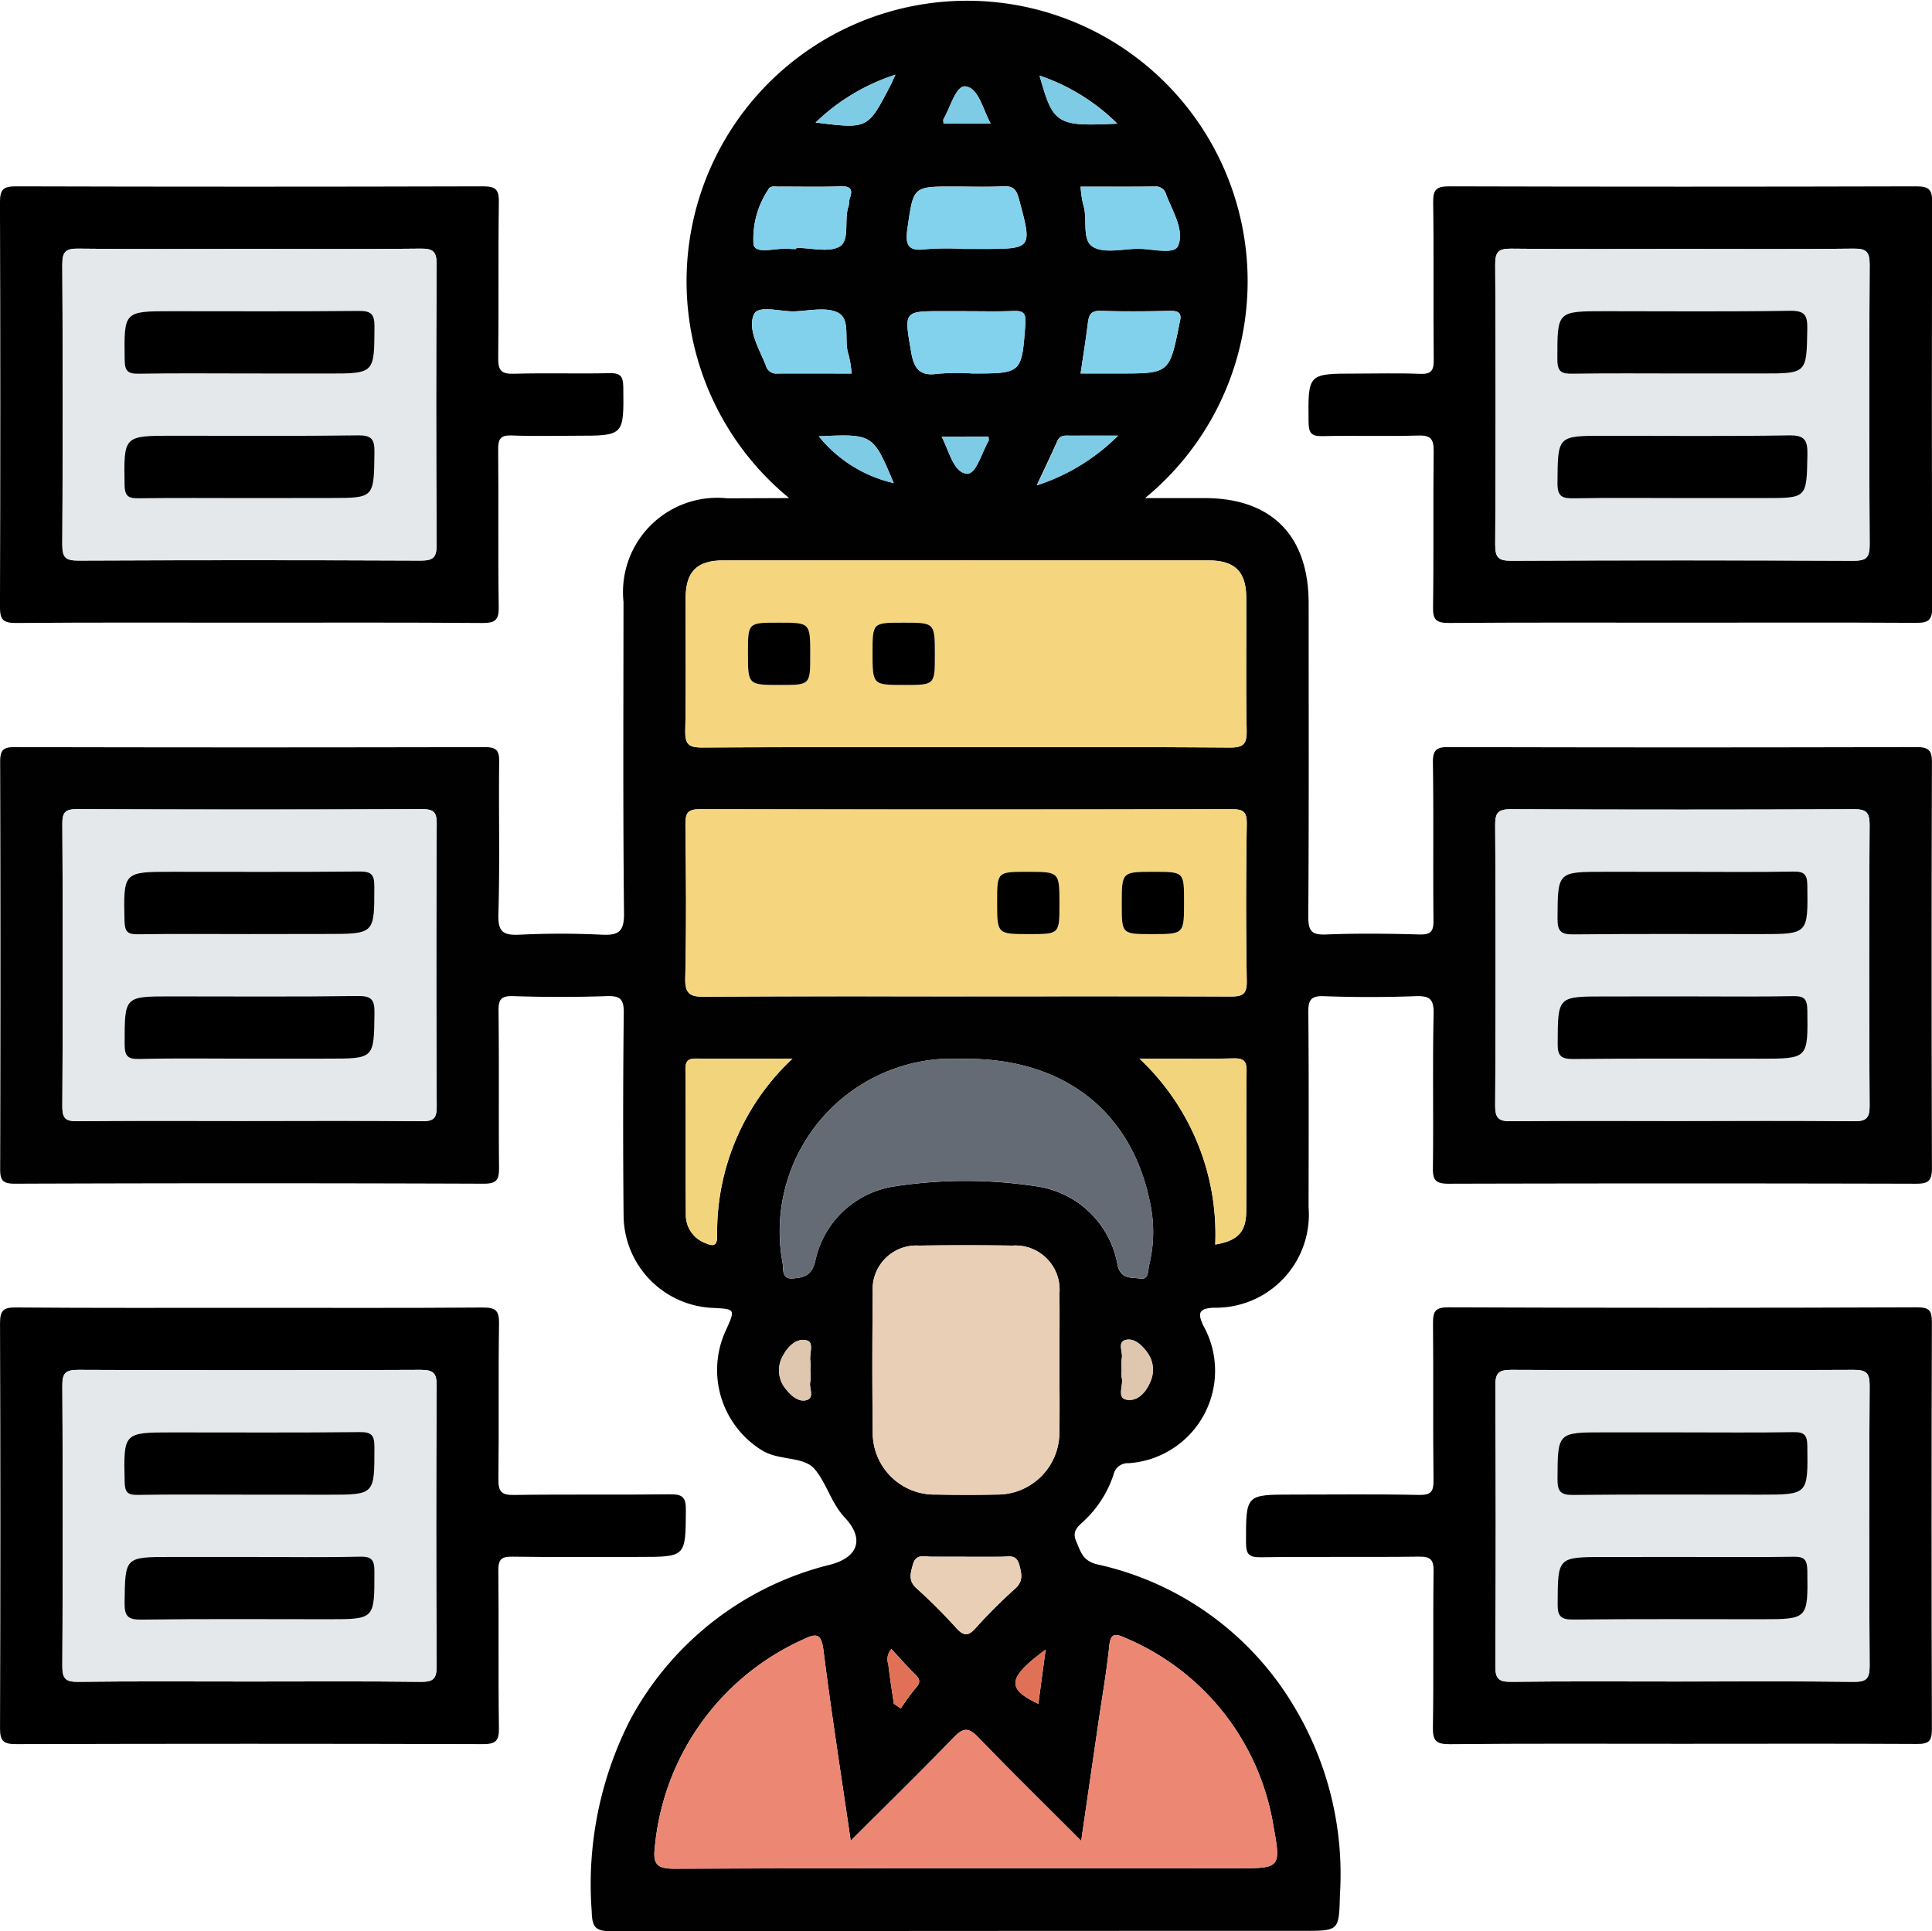 <svg xmlns="http://www.w3.org/2000/svg" width="73" height="72.974" viewBox="0 0 73 72.974">
  <g id="Grupo_937473" data-name="Grupo 937473" transform="translate(-2071.557 -595.37)">
    <path id="Trazado_617365" data-name="Trazado 617365" d="M2101.374,614.192a10.6,10.6,0,1,1,13.449,0h2.243c2.535,0,3.937,1.415,3.938,3.973,0,3.947.013,7.894-.014,11.841,0,.552.128.7.679.677,1.175-.047,2.354-.033,3.53,0,.422.01.526-.12.522-.53-.021-1.986.009-3.972-.022-5.957-.007-.492.14-.6.608-.594q8.826.024,17.654,0c.493,0,.6.141.594.608q-.025,7.649,0,15.3c0,.495-.145.594-.61.592q-8.827-.023-17.654,0c-.5,0-.6-.146-.592-.611.025-1.936-.016-3.874.027-5.81.012-.573-.161-.685-.691-.666-1.151.042-2.305.042-3.456,0-.508-.019-.591.162-.587.617.021,2.451.013,4.9.009,7.355a3.518,3.518,0,0,1-3.587,3.8c-.555.03-.616.195-.39.676a3.5,3.5,0,0,1-2.83,5.2.546.546,0,0,0-.562.432,4.182,4.182,0,0,1-1.089,1.721c-.226.222-.5.387-.324.793s.246.752.813.881a11.516,11.516,0,0,1,7.45,5.416,12.286,12.286,0,0,1,1.706,7.029c-.043,1.4-.008,1.4-1.4,1.4q-13.056,0-26.113.015c-.606,0-.747-.136-.76-.749a13.675,13.675,0,0,1,1.457-7.247,11.769,11.769,0,0,1,7.551-5.856c1.074-.28,1.3-.987.555-1.779-.513-.543-.7-1.329-1.148-1.842-.428-.486-1.357-.3-1.994-.708a3.564,3.564,0,0,1-1.365-4.5c.379-.831.379-.831-.477-.874a3.521,3.521,0,0,1-3.375-3.5q-.036-3.824.007-7.649c.006-.527-.14-.65-.648-.633-1.175.04-2.354.039-3.53,0-.475-.016-.56.138-.554.575.024,1.961,0,3.923.019,5.884,0,.434-.044.631-.573.629q-8.864-.033-17.727,0c-.478,0-.552-.147-.55-.578q.022-7.686,0-15.371c0-.479.15-.55.579-.549q8.863.021,17.728,0c.48,0,.553.152.548.58-.022,1.912.029,3.826-.03,5.736-.021.686.2.8.811.772,1.027-.05,2.061-.05,3.088,0,.632.031.856-.1.848-.806-.041-3.922-.021-7.845-.019-11.768a3.563,3.563,0,0,1,3.92-3.916Zm6.661,18.829c3.332,0,6.665-.007,10,.008.437,0,.641-.051.632-.577-.035-1.984-.032-3.969,0-5.953.008-.485-.165-.548-.587-.547q-10.034.018-20.068,0c-.476,0-.559.149-.554.581.022,1.935.039,3.871-.007,5.806-.015.613.2.7.738.7C2101.468,633.01,2104.752,633.022,2108.035,633.022Zm-.01-9.415c3.334,0,6.667-.013,10,.013.527,0,.646-.144.636-.65-.033-1.666-.007-3.333-.015-5,0-1-.428-1.422-1.44-1.422q-9.156,0-18.312,0c-1.007,0-1.426.423-1.43,1.431-.007,1.667.021,3.334-.015,5-.011.522.134.644.646.64C2101.406,623.6,2104.715,623.607,2108.025,623.607Zm27.036,14.122c2.181,0,4.363-.017,6.544.012.493.006.6-.142.595-.609q-.029-5.293,0-10.587c0-.493-.143-.6-.61-.594q-6.471.026-12.942,0c-.492,0-.6.142-.595.609q.029,5.293,0,10.587c0,.493.143.6.61.594C2130.8,637.715,2132.929,637.729,2135.061,637.729Zm-54.111,0c2.181,0,4.363-.014,6.544.011.458.006.566-.115.564-.567q-.03-5.33,0-10.661c0-.458-.116-.565-.567-.563q-6.508.027-13.015,0c-.457,0-.566.114-.563.566q.03,5.33,0,10.66c0,.458.116.569.567.564C2076.636,637.715,2078.793,637.729,2080.951,637.729Zm22.75,27.2c-.365-2.506-.732-4.843-1.028-7.19-.079-.629-.255-.663-.756-.419a9.568,9.568,0,0,0-5.618,7.874c-.083.665.129.8.771.794,7.081-.025,14.162-.016,21.243-.016,1.608,0,1.654-.009,1.364-1.579a9.33,9.33,0,0,0-5.614-7.132c-.384-.176-.544-.163-.594.323-.1.973-.271,1.938-.412,2.906l-.646,4.445c-1.38-1.382-2.654-2.631-3.892-3.915-.354-.368-.556-.378-.917,0C2106.361,662.3,2105.083,663.55,2103.7,664.93Zm4.368-29.548c-.27,0-.54-.007-.809,0a6.53,6.53,0,0,0-6.137,7.69c.05.252-.057.657.418.61.387-.037.679-.1.815-.623a3.6,3.6,0,0,1,3.019-2.857,17.632,17.632,0,0,1,5.339,0,3.623,3.623,0,0,1,3.071,2.981c.128.544.521.452.837.505.36.06.3-.295.357-.515a5.244,5.244,0,0,0,.065-2.186C2114.4,637.442,2111.827,635.376,2108.069,635.382Zm3.519,11.443c0-.858.01-1.716,0-2.574a1.668,1.668,0,0,0-1.772-1.81q-1.764-.025-3.53,0a1.651,1.651,0,0,0-1.753,1.753c-.017,1.764-.021,3.529,0,5.294a2.335,2.335,0,0,0,2.393,2.361c.76.014,1.52.016,2.28,0a2.346,2.346,0,0,0,2.379-2.377C2111.6,648.59,2111.587,647.707,2111.588,646.825Zm3.023-11.449a9.1,9.1,0,0,1,2.864,7.024c.844-.141,1.164-.467,1.171-1.25.014-1.763-.007-3.527.013-5.291,0-.386-.1-.5-.491-.493C2117.042,635.392,2115.915,635.375,2114.61,635.375Zm-13.109,0c-1.309,0-2.457.006-3.6,0-.287,0-.444.037-.441.388.017,1.837,0,3.675.014,5.512a1.127,1.127,0,0,0,.749,1.077c.3.132.437.092.432-.284A8.983,8.983,0,0,1,2101.5,635.375Zm6.494-30.6h.659c1.922,0,1.913,0,1.4-1.9-.09-.334-.209-.484-.578-.465-.633.031-1.269.009-1.9.009-1.521,0-1.5,0-1.725,1.555-.085.592-.035.913.688.812A10.6,10.6,0,0,1,2108,604.778Zm.08,2.353h-.879c-1.5,0-1.477,0-1.218,1.512.1.613.295.962,1,.854a8.867,8.867,0,0,1,1.316-.012c1.885,0,1.868,0,2.006-1.891.031-.43-.119-.48-.47-.469C2109.247,607.146,2108.661,607.131,2108.075,607.131Zm-.008,47.069c-.439,0-.878,0-1.317,0-.277,0-.583-.125-.7.3-.093.338-.181.614.15.906a20.294,20.294,0,0,1,1.5,1.5c.256.277.424.313.7.015a19.248,19.248,0,0,1,1.5-1.5c.325-.286.264-.553.175-.9-.111-.433-.409-.321-.69-.318C2108.945,654.2,2108.506,654.2,2108.067,654.2Zm4.32-51.776a4.107,4.107,0,0,0,.1.685c.179.533-.071,1.307.352,1.582.4.26,1.088.1,1.648.081s1.431.243,1.582-.11c.25-.584-.206-1.3-.449-1.936a.4.4,0,0,0-.424-.306C2114.271,602.43,2113.345,602.424,2112.387,602.424Zm-8.654,7.061a4.011,4.011,0,0,0-.112-.7c-.188-.528.082-1.3-.362-1.572-.413-.253-1.092-.1-1.652-.074s-1.408-.258-1.568.124c-.244.583.212,1.3.459,1.935a.4.4,0,0,0,.433.291C2101.858,609.48,2102.785,609.485,2103.733,609.485Zm8.654,0h1.525c1.805,0,1.834-.023,2.194-1.8.01-.048.015-.1.028-.144.084-.317-.026-.428-.361-.421-.88.019-1.761.026-2.64,0-.384-.013-.437.187-.474.481C2112.583,608.207,2112.486,608.809,2112.387,609.486Zm-10.745-4.707v-.041c.56,0,1.241.195,1.647-.056.39-.241.15-1.008.329-1.517.032-.09.013-.2.045-.289.121-.338.046-.474-.347-.46-.781.028-1.564.006-2.347.011-.137,0-.312-.05-.389.119a3.351,3.351,0,0,0-.551,2.076c.1.391.909.088,1.393.156A1.561,1.561,0,0,0,2101.643,604.778Zm.851,7.08a5.1,5.1,0,0,0,2.833,1.77C2104.543,611.765,2104.543,611.765,2102.493,611.858Zm11.3-.022c-.71,0-1.247,0-1.784,0-.19,0-.389-.039-.5.2-.234.523-.482,1.04-.778,1.676A7.682,7.682,0,0,0,2113.8,611.836ZM2102.375,600c1.968.245,1.968.245,2.8-1.349.063-.121.117-.246.216-.457A7.754,7.754,0,0,0,2102.375,600Zm11.4.042a7.638,7.638,0,0,0-2.936-1.814C2111.351,600.07,2111.481,600.152,2113.771,600.042Zm-11.6,47.117a2.438,2.438,0,0,0,0-.363c-.041-.268.151-.7-.129-.773-.393-.1-.713.218-.908.584a1.1,1.1,0,0,0,.142,1.288c.188.237.465.457.739.387.339-.086.1-.452.154-.688A1.948,1.948,0,0,0,2102.175,647.16Zm11.764-.018a1.137,1.137,0,0,0,0,.29c.08.288-.217.778.208.837s.735-.313.895-.732a1.1,1.1,0,0,0-.171-1.1c-.195-.264-.483-.51-.788-.429-.32.085-.09.457-.142.7A2.09,2.09,0,0,0,2113.939,647.142Zm-4.949-47.1c-.305-.554-.451-1.336-.944-1.406-.365-.052-.576.786-.837,1.239-.02.034,0,.09,0,.167Zm-1.854,11.828c.288.554.443,1.333.932,1.4.372.053.575-.785.84-1.235.02-.034,0-.09,0-.169Zm-1.8,47.886.254.172c.185-.254.354-.522.56-.758.153-.174.208-.3.021-.486-.318-.318-.616-.656-.933-1a.581.581,0,0,0-.115.577C2105.177,658.762,2105.259,659.258,2105.332,659.755Zm5.736-2.053c-1.455,1.077-1.5,1.483-.279,2.054C2110.878,659.1,2110.964,658.464,2111.068,657.7Z" fill="#010101"/>
    <path id="Trazado_617366" data-name="Trazado 617366" d="M2247.744,779.487c-2.917,0-5.835-.014-8.752.014-.521.005-.646-.131-.637-.643.032-1.96,0-3.922.025-5.882.007-.463-.121-.566-.569-.561-1.985.026-3.972-.005-5.957.024-.464.007-.561-.124-.561-.569,0-1.8-.017-1.8,1.748-1.8,1.594,0,3.188-.021,4.781.013.47.01.562-.132.556-.573-.025-1.961,0-3.922-.019-5.883,0-.429.034-.635.569-.633q8.862.034,17.724,0c.466,0,.558.128.557.571q-.025,7.684,0,15.369c0,.464-.124.562-.569.559C2253.677,779.477,2250.71,779.487,2247.744,779.487Zm.041-2.354c2.157,0,4.314-.015,6.471.012.481.006.6-.123.6-.6q-.031-5.293,0-10.588c0-.481-.124-.6-.6-.6q-6.471.029-12.942,0c-.48,0-.6.123-.6.6q.031,5.294,0,10.588c0,.481.124.607.6.6C2243.47,777.119,2245.627,777.134,2247.785,777.134Z" transform="translate(-112.656 -118.221)"/>
    <path id="Trazado_617367" data-name="Trazado 617367" d="M2080.986,763.018c2.942,0,5.884.011,8.825-.011.472,0,.613.109.606.6-.03,1.961,0,3.922-.024,5.883-.006.474.112.612.6.6,1.96-.029,3.922,0,5.883-.024.476-.007.608.115.6.6-.011,1.766.009,1.766-1.779,1.766-1.593,0-3.187.014-4.78-.01-.417-.006-.53.112-.526.527.021,1.985-.007,3.971.022,5.956.007.483-.126.6-.6.6q-8.826-.025-17.651,0c-.479,0-.6-.12-.6-.6q.027-7.648,0-15.3c0-.476.115-.607.6-.6C2075.1,763.029,2078.044,763.018,2080.986,763.018Zm0,14.122c2.157,0,4.314-.015,6.471.011.48.006.605-.122.6-.6q-.032-5.294,0-10.588c0-.481-.124-.6-.6-.6q-6.471.029-12.942,0c-.48,0-.605.122-.6.6q.032,5.294,0,10.588c0,.481.123.608.6.6C2076.675,777.125,2078.833,777.14,2080.99,777.14Z" transform="translate(-0.004 -118.227)"/>
    <path id="Trazado_617368" data-name="Trazado 617368" d="M2080.984,635.753c-2.942,0-5.884-.012-8.825.012-.486,0-.6-.131-.6-.6q.026-7.648,0-15.3c0-.482.125-.6.6-.6q8.825.025,17.65,0c.478,0,.61.118.6.6-.029,1.961,0,3.922-.024,5.882-.007.48.12.616.6.6,1.2-.036,2.4.006,3.6-.022.418-.01.521.115.526.527.021,1.837.036,1.837-1.78,1.837-.809,0-1.619.024-2.427-.01-.424-.018-.525.122-.521.531.02,1.985-.009,3.971.021,5.956.008.491-.138.6-.607.6C2086.868,635.742,2083.926,635.753,2080.984,635.753Zm0-14.122c-2.157,0-4.314.015-6.471-.012-.482-.006-.6.125-.6.6q.031,5.293,0,10.588c0,.482.126.6.6.6q6.471-.028,12.942,0c.481,0,.6-.124.6-.6q-.031-5.294,0-10.588c0-.482-.126-.607-.6-.6C2085.3,621.646,2083.145,621.631,2080.988,621.631Z" transform="translate(-0.003 -16.853)"/>
    <path id="Trazado_617369" data-name="Trazado 617369" d="M2253.41,635.752c-2.942,0-5.884-.011-8.825.011-.476,0-.611-.116-.6-.6.029-1.96,0-3.922.024-5.882.007-.478-.117-.617-.6-.6-1.2.036-2.4-.006-3.6.022-.417.01-.522-.112-.527-.526-.021-1.838-.035-1.837,1.78-1.837.809,0,1.619-.024,2.427.01.423.017.527-.12.522-.53-.021-1.985.008-3.971-.021-5.956-.007-.489.135-.6.606-.6q8.826.024,17.651,0c.484,0,.6.128.6.6q-.027,7.648,0,15.295c0,.481-.123.6-.6.6C2259.293,635.741,2256.351,635.752,2253.41,635.752Zm0-14.122c-2.157,0-4.314.014-6.471-.011-.473-.006-.609.111-.606.6q.033,5.293,0,10.588c0,.474.113.608.6.605q6.471-.03,12.942,0c.473,0,.609-.111.606-.6q-.033-5.294,0-10.588c0-.474-.112-.612-.6-.606C2257.727,621.646,2255.57,621.63,2253.412,621.63Z" transform="translate(-118.281 -16.852)"/>
    <path id="Trazado_617370" data-name="Trazado 617370" d="M2169.984,706.193c-3.283,0-6.567-.011-9.85.012-.539,0-.753-.084-.738-.7.046-1.934.03-3.871.007-5.806,0-.432.078-.582.554-.581q10.034.026,20.068,0c.422,0,.594.062.587.547-.031,1.984-.034,3.969,0,5.953.01.526-.194.579-.632.577C2176.649,706.186,2173.316,706.193,2169.984,706.193Zm3.553-3.491c0-1.216,0-1.216-1.211-1.216-1.143,0-1.143,0-1.143,1.138,0,1.216,0,1.216,1.212,1.216C2173.537,703.84,2173.537,703.84,2173.537,702.7Zm3.561-1.216c-1.207,0-1.207,0-1.207,1.22,0,1.134,0,1.134,1.147,1.134,1.207,0,1.207,0,1.207-1.22C2178.245,701.486,2178.245,701.486,2177.1,701.486Z" transform="translate(-61.949 -73.172)" fill="#f5d67f"/>
    <path id="Trazado_617371" data-name="Trazado 617371" d="M2169.982,674.277c-3.309,0-6.619-.012-9.928.012-.512,0-.657-.118-.646-.64.036-1.666.009-3.333.015-5,0-1.008.423-1.431,1.43-1.431q9.156-.006,18.312,0c1.012,0,1.436.42,1.44,1.422.008,1.667-.019,3.334.015,5,.01.506-.109.654-.636.65C2176.65,674.264,2173.316,674.277,2169.982,674.277Zm-5.853-3.492c0-1.216,0-1.216-1.212-1.216-1.142,0-1.142,0-1.142,1.138,0,1.216,0,1.216,1.211,1.216C2164.129,671.924,2164.129,671.924,2164.129,670.785Zm4.708,0c0-1.22,0-1.22-1.207-1.22-1.147,0-1.147,0-1.147,1.134,0,1.22,0,1.22,1.207,1.22C2168.837,671.924,2168.837,671.924,2168.837,670.79Z" transform="translate(-61.958 -50.67)" fill="#f5d67e"/>
    <path id="Trazado_617372" data-name="Trazado 617372" d="M2270.249,710.9c-2.133,0-4.265-.014-6.4.011-.467.005-.613-.1-.61-.594q.034-5.293,0-10.587c0-.467.1-.612.595-.609q6.471.031,12.942,0c.467,0,.613.1.61.594q-.034,5.293,0,10.587c0,.467-.1.616-.6.609C2274.612,710.884,2272.43,710.9,2270.249,710.9Zm.066-9.415h-2.94c-1.79,0-1.77,0-1.78,1.766,0,.484.13.6.606.6,2.352-.025,4.7-.011,7.056-.011,1.816,0,1.8,0,1.778-1.839-.005-.418-.118-.531-.531-.524C2273.108,701.5,2271.711,701.485,2270.315,701.485Zm0,4.707h-2.94c-1.79,0-1.771,0-1.781,1.765,0,.482.127.605.6.6,2.352-.025,4.7-.012,7.056-.012,1.817,0,1.8,0,1.779-1.839-.005-.416-.116-.532-.53-.525C2273.109,706.208,2271.712,706.193,2270.315,706.193Z" transform="translate(-135.188 -73.171)" fill="#e5e8eb"/>
    <path id="Trazado_617373" data-name="Trazado 617373" d="M2086.587,710.9c-2.157,0-4.314-.014-6.471.011-.451.005-.57-.105-.567-.564q.031-5.33,0-10.66c0-.452.106-.569.563-.567q6.508.028,13.015,0c.451,0,.57.1.567.563q-.031,5.33,0,10.661c0,.452-.106.572-.564.567C2090.95,710.888,2088.769,710.9,2086.587,710.9Zm-.009-2.354h3.014c1.75,0,1.729,0,1.752-1.72.007-.507-.109-.654-.635-.647-2.352.031-4.7.014-7.056.014-1.768,0-1.752,0-1.75,1.794,0,.442.092.584.56.572C2083.833,708.526,2085.206,708.549,2086.578,708.549Zm.01-4.707h2.94c1.834,0,1.815,0,1.816-1.8,0-.461-.124-.565-.571-.561-2.352.023-4.7.011-7.056.011-1.869,0-1.855,0-1.813,1.878.009.39.117.49.5.484C2083.794,703.829,2085.191,703.841,2086.588,703.841Z" transform="translate(-5.636 -73.173)" fill="#e5e8eb"/>
    <path id="Trazado_617374" data-name="Trazado 617374" d="M2162.864,812.783c1.383-1.38,2.66-2.628,3.9-3.912.361-.373.563-.363.917,0,1.238,1.284,2.512,2.533,3.892,3.915.229-1.579.438-3.012.647-4.445.141-.969.312-1.934.412-2.906.05-.486.21-.5.594-.323a9.329,9.329,0,0,1,5.614,7.132c.291,1.57.245,1.579-1.364,1.579-7.081,0-14.163-.009-21.243.016-.641,0-.853-.129-.771-.794a9.569,9.569,0,0,1,5.618-7.874c.5-.244.677-.21.756.419C2162.131,807.94,2162.5,810.277,2162.864,812.783Z" transform="translate(-59.163 -147.853)" fill="#ec8773"/>
    <path id="Trazado_617375" data-name="Trazado 617375" d="M2178.537,731.118c3.758-.006,6.331,2.06,6.976,5.6a5.248,5.248,0,0,1-.065,2.186c-.053.22,0,.576-.357.515-.315-.053-.708.039-.837-.505a3.622,3.622,0,0,0-3.071-2.981,17.63,17.63,0,0,0-5.339,0,3.6,3.6,0,0,0-3.019,2.858c-.136.523-.428.586-.815.623-.476.046-.368-.358-.418-.61a6.53,6.53,0,0,1,6.137-7.69C2178,731.111,2178.267,731.118,2178.537,731.118Z" transform="translate(-70.467 -95.736)" fill="#656b75"/>
    <path id="Trazado_617376" data-name="Trazado 617376" d="M2190.454,759.427c0,.882.014,1.765,0,2.647a2.346,2.346,0,0,1-2.38,2.377c-.76.016-1.52.015-2.28,0a2.335,2.335,0,0,1-2.393-2.361c-.021-1.765-.018-3.53,0-5.294a1.651,1.651,0,0,1,1.752-1.753q1.764-.027,3.53,0a1.668,1.668,0,0,1,1.772,1.81C2190.465,757.711,2190.455,758.569,2190.454,759.427Z" transform="translate(-78.867 -112.602)" fill="#e9cfb5"/>
    <path id="Trazado_617377" data-name="Trazado 617377" d="M2217.63,731.079c1.3,0,2.432.016,3.558-.009.389-.009.5.107.491.493-.02,1.763,0,3.527-.014,5.291-.006.783-.326,1.109-1.171,1.25A9.1,9.1,0,0,0,2217.63,731.079Z" transform="translate(-103.019 -95.703)" fill="#f2d47d"/>
    <path id="Trazado_617378" data-name="Trazado 617378" d="M2163.474,731.091a8.984,8.984,0,0,0-2.851,6.689c.006.377-.129.416-.432.284a1.127,1.127,0,0,1-.749-1.077c-.012-1.837,0-3.675-.015-5.512,0-.352.154-.391.441-.388C2161.018,731.1,2162.165,731.091,2163.474,731.091Z" transform="translate(-61.972 -95.716)" fill="#f2d47d"/>
    <path id="Trazado_617379" data-name="Trazado 617379" d="M2189.966,621.632a10.609,10.609,0,0,0-1.462.013c-.723.1-.773-.22-.688-.812.225-1.552.2-1.555,1.725-1.555.635,0,1.271.023,1.9-.009.368-.018.487.132.578.465.517,1.9.526,1.9-1.4,1.9Z" transform="translate(-81.971 -16.854)" fill="#82d1ed"/>
    <path id="Trazado_617380" data-name="Trazado 617380" d="M2190.117,635.258c.586,0,1.172.014,1.757-.005.351-.012.5.039.47.469-.138,1.89-.121,1.891-2.006,1.891a8.867,8.867,0,0,0-1.316.012c-.706.107-.9-.242-1-.854-.26-1.516-.283-1.512,1.218-1.512Z" transform="translate(-82.042 -28.127)" fill="#82d1ed"/>
    <path id="Trazado_617381" data-name="Trazado 617381" d="M2190.4,794.926c.439,0,.878,0,1.317,0,.281,0,.579-.115.69.318.09.348.151.616-.175.9a19.355,19.355,0,0,0-1.5,1.5c-.272.3-.44.262-.7-.015a20.318,20.318,0,0,0-1.5-1.5c-.332-.292-.243-.568-.151-.906.116-.424.423-.3.7-.3C2189.521,794.928,2189.96,794.927,2190.4,794.926Z" transform="translate(-82.333 -140.726)" fill="#e9cfb5"/>
    <path id="Trazado_617382" data-name="Trazado 617382" d="M2210.085,619.294c.958,0,1.885.006,2.811,0a.4.4,0,0,1,.424.306c.243.638.7,1.351.449,1.936-.151.353-1.031.093-1.582.11s-1.249.178-1.648-.081c-.423-.275-.173-1.049-.352-1.582A4.081,4.081,0,0,1,2210.085,619.294Z" transform="translate(-97.698 -16.87)" fill="#82d1ec"/>
    <path id="Trazado_617383" data-name="Trazado 617383" d="M2171.72,637.458c-.948,0-1.875-.005-2.8,0a.4.4,0,0,1-.433-.291c-.248-.637-.7-1.352-.46-1.935.16-.382,1.022-.1,1.569-.124s1.239-.179,1.652.074c.443.271.174,1.044.362,1.572A4.011,4.011,0,0,1,2171.72,637.458Z" transform="translate(-67.987 -27.973)" fill="#82d1ec"/>
    <path id="Trazado_617384" data-name="Trazado 617384" d="M2210.087,637.605c.1-.676.2-1.278.272-1.883.038-.294.091-.493.474-.481.879.029,1.76.022,2.64,0,.335-.007.445.1.361.421-.013.047-.018.1-.028.144-.36,1.773-.389,1.8-2.194,1.8Z" transform="translate(-97.7 -28.12)" fill="#82d1ec"/>
    <path id="Trazado_617385" data-name="Trazado 617385" d="M2169.672,621.635a1.558,1.558,0,0,1-.219,0c-.484-.068-1.29.236-1.393-.156a3.349,3.349,0,0,1,.551-2.076c.078-.169.252-.118.389-.119.782-.005,1.565.017,2.347-.011.393-.014.469.122.347.46-.032.09-.013.2-.045.289-.179.51.061,1.276-.329,1.517s-1.086.056-1.646.056Z" transform="translate(-68.03 -16.856)" fill="#82d1ec"/>
    <path id="Trazado_617386" data-name="Trazado 617386" d="M2176.519,651.238c2.05-.093,2.05-.093,2.833,1.77A5.1,5.1,0,0,1,2176.519,651.238Z" transform="translate(-74.026 -39.38)" fill="#7ecbe5"/>
    <path id="Trazado_617387" data-name="Trazado 617387" d="M2207.557,651.233a7.681,7.681,0,0,1-3.058,1.877c.3-.635.544-1.152.778-1.676.107-.239.306-.2.5-.2C2206.31,651.232,2206.847,651.233,2207.557,651.233Z" transform="translate(-93.759 -39.397)" fill="#7ecbe5"/>
    <path id="Trazado_617388" data-name="Trazado 617388" d="M2176.118,606.755a7.753,7.753,0,0,1,3.015-1.806c-.1.211-.154.337-.216.457C2178.086,607,2178.085,607,2176.118,606.755Z" transform="translate(-73.743 -6.756)" fill="#7ecbe5"/>
    <path id="Trazado_617389" data-name="Trazado 617389" d="M2207.757,606.883c-2.291.11-2.42.028-2.936-1.814A7.638,7.638,0,0,1,2207.757,606.883Z" transform="translate(-93.986 -6.84)" fill="#7ecbe5"/>
    <path id="Trazado_617390" data-name="Trazado 617390" d="M2172.6,768.32a1.948,1.948,0,0,1-.006.436c-.055.236.185.6-.154.688-.274.07-.552-.15-.739-.387a1.1,1.1,0,0,1-.141-1.288c.195-.366.515-.685.908-.584.281.072.089.5.129.773A2.437,2.437,0,0,1,2172.6,768.32Z" transform="translate(-70.424 -121.16)" fill="#dfc6ae"/>
    <path id="Trazado_617391" data-name="Trazado 617391" d="M2215.288,768.276a2.09,2.09,0,0,1,.006-.436c.052-.239-.178-.611.142-.7.3-.081.593.165.788.429a1.1,1.1,0,0,1,.171,1.1c-.16.419-.481.789-.895.732s-.128-.549-.208-.836A1.138,1.138,0,0,1,2215.288,768.276Z" transform="translate(-101.349 -121.135)" fill="#dfc6ae"/>
    <path id="Trazado_617392" data-name="Trazado 617392" d="M2194.272,607.848h-1.784c0-.076-.018-.132,0-.167.261-.453.472-1.29.837-1.239C2193.822,606.512,2193.967,607.295,2194.272,607.848Z" transform="translate(-85.283 -7.808)" fill="#7ecbe5"/>
    <path id="Trazado_617393" data-name="Trazado 617393" d="M2192.267,651.348h1.774c0,.079.017.135,0,.169-.265.45-.468,1.288-.84,1.235C2192.71,652.681,2192.555,651.9,2192.267,651.348Z" transform="translate(-85.132 -39.479)" fill="#7ecbe5"/>
    <path id="Trazado_617394" data-name="Trazado 617394" d="M2185.569,808.868c-.073-.5-.155-.993-.214-1.491a.581.581,0,0,1,.115-.577c.316.34.614.678.933,1,.188.187.132.312-.021.486-.206.236-.375.5-.56.758Z" transform="translate(-80.237 -149.113)" fill="#e17156"/>
    <path id="Trazado_617395" data-name="Trazado 617395" d="M2202.87,806.852l-.279,2.054C2201.374,808.335,2201.416,807.929,2202.87,806.852Z" transform="translate(-91.803 -149.15)" fill="#e17156"/>
    <path id="Trazado_617396" data-name="Trazado 617396" d="M2270.317,782.773c-2.157,0-4.314-.015-6.471.011-.479.006-.606-.121-.6-.6q.032-5.294,0-10.588c0-.48.122-.6.6-.6q6.471.029,12.942,0c.479,0,.606.121.6.6q-.032,5.294,0,10.588c0,.479-.121.609-.6.6C2274.631,782.758,2272.474,782.773,2270.317,782.773Zm.074-4.708h-3.014c-1.791,0-1.772,0-1.781,1.764,0,.48.125.607.6.6,2.352-.025,4.7-.012,7.057-.012,1.817,0,1.8,0,1.78-1.837-.005-.414-.114-.533-.529-.526C2273.135,778.081,2271.763,778.065,2270.391,778.065Zm-.076-4.707h-2.94c-1.789,0-1.769,0-1.779,1.766,0,.485.132.6.606.6,2.352-.025,4.7-.011,7.056-.011,1.816,0,1.8,0,1.778-1.84-.005-.418-.12-.531-.531-.523C2273.108,773.373,2271.712,773.358,2270.315,773.358Z" transform="translate(-135.188 -123.86)" fill="#e5e8eb"/>
    <path id="Trazado_617397" data-name="Trazado 617397" d="M2086.622,782.773c-2.157,0-4.314-.015-6.471.011-.48.006-.606-.121-.6-.6q.032-5.293,0-10.588c0-.48.122-.6.6-.6q6.471.029,12.942,0c.479,0,.605.121.6.6q-.032,5.294,0,10.588c0,.48-.122.608-.6.6C2090.936,782.758,2088.779,782.773,2086.622,782.773Zm.044-4.708h-3.014c-1.75,0-1.729,0-1.752,1.721-.006.506.109.654.635.647,2.352-.031,4.7-.014,7.056-.014,1.768,0,1.752,0,1.75-1.794,0-.442-.092-.584-.559-.572C2089.41,778.088,2088.038,778.065,2086.666,778.065Zm-.084-2.354h3.014c1.764,0,1.747,0,1.747-1.8,0-.451-.106-.572-.564-.567-2.352.025-4.7.012-7.056.012-1.872,0-1.86,0-1.818,1.872.008.38.1.5.489.49C2083.788,775.7,2085.185,775.712,2086.582,775.712Z" transform="translate(-5.636 -123.86)" fill="#e5e8eb"/>
    <path id="Trazado_617398" data-name="Trazado 617398" d="M2086.621,627.26c2.157,0,4.314.015,6.471-.011.478-.006.606.119.6.6q-.033,5.294,0,10.588c0,.478-.12.6-.6.6q-6.472-.029-12.942,0c-.478,0-.606-.118-.6-.6q.032-5.294,0-10.588c0-.478.12-.609.6-.6C2082.306,627.276,2084.463,627.26,2086.621,627.26Zm-.047,9.415h3.087c1.68,0,1.66,0,1.682-1.717.006-.5-.1-.658-.63-.651-2.327.032-4.655.014-6.983.014-1.876,0-1.857,0-1.829,1.864.007.457.179.5.558.5C2083.829,636.664,2085.2,636.675,2086.574,636.675Zm.05-4.708h2.94c1.788,0,1.768,0,1.779-1.767,0-.487-.135-.6-.607-.6-2.352.024-4.7.011-7.056.011-1.815,0-1.8,0-1.777,1.841.005.419.123.529.532.522C2083.831,631.953,2085.227,631.968,2086.624,631.968Z" transform="translate(-5.636 -22.483)" fill="#e5e8eb"/>
    <path id="Trazado_617399" data-name="Trazado 617399" d="M2270.319,627.26c2.157,0,4.314.016,6.471-.012.487-.006.6.132.6.606q-.03,5.294,0,10.588c0,.487-.133.6-.606.6q-6.471-.027-12.942,0c-.486,0-.6-.132-.6-.605q.03-5.294,0-10.588c0-.487.133-.6.606-.6C2266,627.274,2268.162,627.26,2270.319,627.26Zm-.056,9.415h3.161c1.6,0,1.582,0,1.612-1.638.01-.545-.093-.743-.7-.732-2.327.041-4.655.016-6.983.016-1.774,0-1.75,0-1.762,1.786,0,.523.188.585.628.577C2267.568,636.659,2268.916,636.674,2270.263,636.674Zm.041-4.708h3.014c1.713,0,1.69,0,1.719-1.68.009-.53-.1-.7-.668-.69-2.327.038-4.655.016-6.982.016-1.823,0-1.8,0-1.795,1.827,0,.5.19.541.6.535C2267.56,631.954,2268.932,631.967,2270.3,631.967Z" transform="translate(-135.188 -22.482)" fill="#e5e8eb"/>
    <path id="Trazado_617400" data-name="Trazado 617400" d="M2201.742,708.362c0,1.138,0,1.138-1.143,1.138-1.212,0-1.212,0-1.212-1.216,0-1.138,0-1.138,1.143-1.138C2201.742,707.146,2201.742,707.146,2201.742,708.362Z" transform="translate(-90.154 -78.831)"/>
    <path id="Trazado_617401" data-name="Trazado 617401" d="M2216.569,707.146c1.147,0,1.147,0,1.147,1.134,0,1.22,0,1.22-1.207,1.22-1.147,0-1.147,0-1.147-1.134C2215.362,707.146,2215.362,707.146,2216.569,707.146Z" transform="translate(-101.42 -78.831)"/>
    <path id="Trazado_617402" data-name="Trazado 617402" d="M2169.795,676.419c0,1.138,0,1.138-1.143,1.138-1.211,0-1.211,0-1.211-1.216,0-1.138,0-1.138,1.142-1.138C2169.795,675.2,2169.795,675.2,2169.795,676.419Z" transform="translate(-67.623 -56.303)"/>
    <path id="Trazado_617403" data-name="Trazado 617403" d="M2185.769,676.423c0,1.134,0,1.134-1.147,1.134-1.207,0-1.207,0-1.207-1.22,0-1.134,0-1.134,1.147-1.134C2185.769,675.2,2185.769,675.2,2185.769,676.423Z" transform="translate(-78.889 -56.303)"/>
    <path id="Trazado_617404" data-name="Trazado 617404" d="M2275.945,707.123c1.4,0,2.794.015,4.19-.009.412-.007.525.106.53.524.023,1.839.039,1.839-1.778,1.839-2.352,0-4.7-.014-7.056.011-.476.005-.609-.115-.606-.6.01-1.766-.01-1.766,1.78-1.766Z" transform="translate(-140.818 -78.808)"/>
    <path id="Trazado_617405" data-name="Trazado 617405" d="M2275.946,723.094c1.4,0,2.794.016,4.19-.009.414-.007.524.109.53.525.023,1.839.038,1.839-1.779,1.839-2.352,0-4.7-.014-7.056.012-.478.005-.608-.118-.6-.6.01-1.765-.01-1.765,1.781-1.765Z" transform="translate(-140.819 -90.072)"/>
    <path id="Trazado_617406" data-name="Trazado 617406" d="M2092.209,725.438c-1.372,0-2.745-.022-4.116.012-.468.012-.559-.13-.559-.572,0-1.794-.018-1.794,1.75-1.794,2.353,0,4.7.018,7.057-.014.525-.007.641.14.634.647-.023,1.72,0,1.72-1.752,1.72Z" transform="translate(-11.268 -90.062)"/>
    <path id="Trazado_617407" data-name="Trazado 617407" d="M2092.195,709.473c-1.4,0-2.794-.013-4.19.008-.378.006-.486-.095-.5-.484-.042-1.878-.056-1.878,1.813-1.878,2.352,0,4.7.012,7.056-.011.447,0,.571.1.571.561,0,1.8.019,1.8-1.815,1.8Z" transform="translate(-11.243 -78.805)"/>
    <path id="Trazado_617408" data-name="Trazado 617408" d="M2276.021,794.965c1.372,0,2.745.016,4.116-.009.415-.008.523.111.529.526.023,1.838.037,1.837-1.78,1.837-2.352,0-4.7-.014-7.056.012-.479.005-.606-.121-.6-.6.01-1.763-.01-1.764,1.781-1.764Z" transform="translate(-140.819 -140.759)"/>
    <path id="Trazado_617409" data-name="Trazado 617409" d="M2275.945,778.994c1.4,0,2.793.015,4.189-.009.412-.007.526.105.531.523.023,1.84.038,1.84-1.778,1.84-2.353,0-4.7-.014-7.057.011-.474.005-.609-.114-.606-.6.01-1.766-.01-1.766,1.779-1.766Z" transform="translate(-140.818 -129.496)"/>
    <path id="Trazado_617410" data-name="Trazado 617410" d="M2092.293,794.957c1.372,0,2.745.023,4.116-.012.467-.012.559.13.559.572,0,1.794.018,1.794-1.75,1.794-2.352,0-4.7-.018-7.056.014-.525.007-.641-.14-.635-.647.023-1.72,0-1.721,1.752-1.721Z" transform="translate(-11.263 -140.751)"/>
    <path id="Trazado_617411" data-name="Trazado 617411" d="M2092.192,781.342c-1.4,0-2.793-.014-4.19.009-.388.006-.48-.111-.489-.49-.042-1.872-.054-1.872,1.818-1.872,2.352,0,4.7.014,7.056-.012.458-.005.564.116.564.567,0,1.8.018,1.8-1.747,1.8Z" transform="translate(-11.246 -129.49)"/>
    <path id="Trazado_617412" data-name="Trazado 617412" d="M2092.186,653.566c-1.372,0-2.744-.012-4.116.007-.378.005-.551-.04-.558-.5-.029-1.865-.047-1.864,1.829-1.864,2.328,0,4.656.018,6.983-.014.531-.007.637.15.63.651-.022,1.717,0,1.717-1.681,1.717Z" transform="translate(-11.248 -39.373)"/>
    <path id="Trazado_617413" data-name="Trazado 617413" d="M2092.245,637.6c-1.4,0-2.793-.015-4.189.009-.41.007-.527-.1-.532-.522-.024-1.841-.039-1.841,1.777-1.841,2.352,0,4.7.013,7.056-.011.473-.005.61.111.607.6-.01,1.767.01,1.767-1.778,1.767Z" transform="translate(-11.257 -28.116)"/>
    <path id="Trazado_617414" data-name="Trazado 617414" d="M2275.888,653.559c-1.348,0-2.7-.015-4.043.009-.44.008-.632-.055-.628-.577.013-1.785-.012-1.786,1.762-1.786,2.328,0,4.656.024,6.983-.016.606-.011.709.187.7.732-.031,1.638-.009,1.638-1.612,1.638Z" transform="translate(-140.812 -39.367)"/>
    <path id="Trazado_617415" data-name="Trazado 617415" d="M2275.927,637.589c-1.372,0-2.744-.013-4.116.008-.406.006-.6-.035-.6-.535,0-1.827-.028-1.827,1.795-1.827,2.327,0,4.655.022,6.982-.016.571-.009.677.159.668.69-.03,1.679-.007,1.68-1.719,1.68Z" transform="translate(-140.81 -28.105)"/>
  </g>
</svg>
